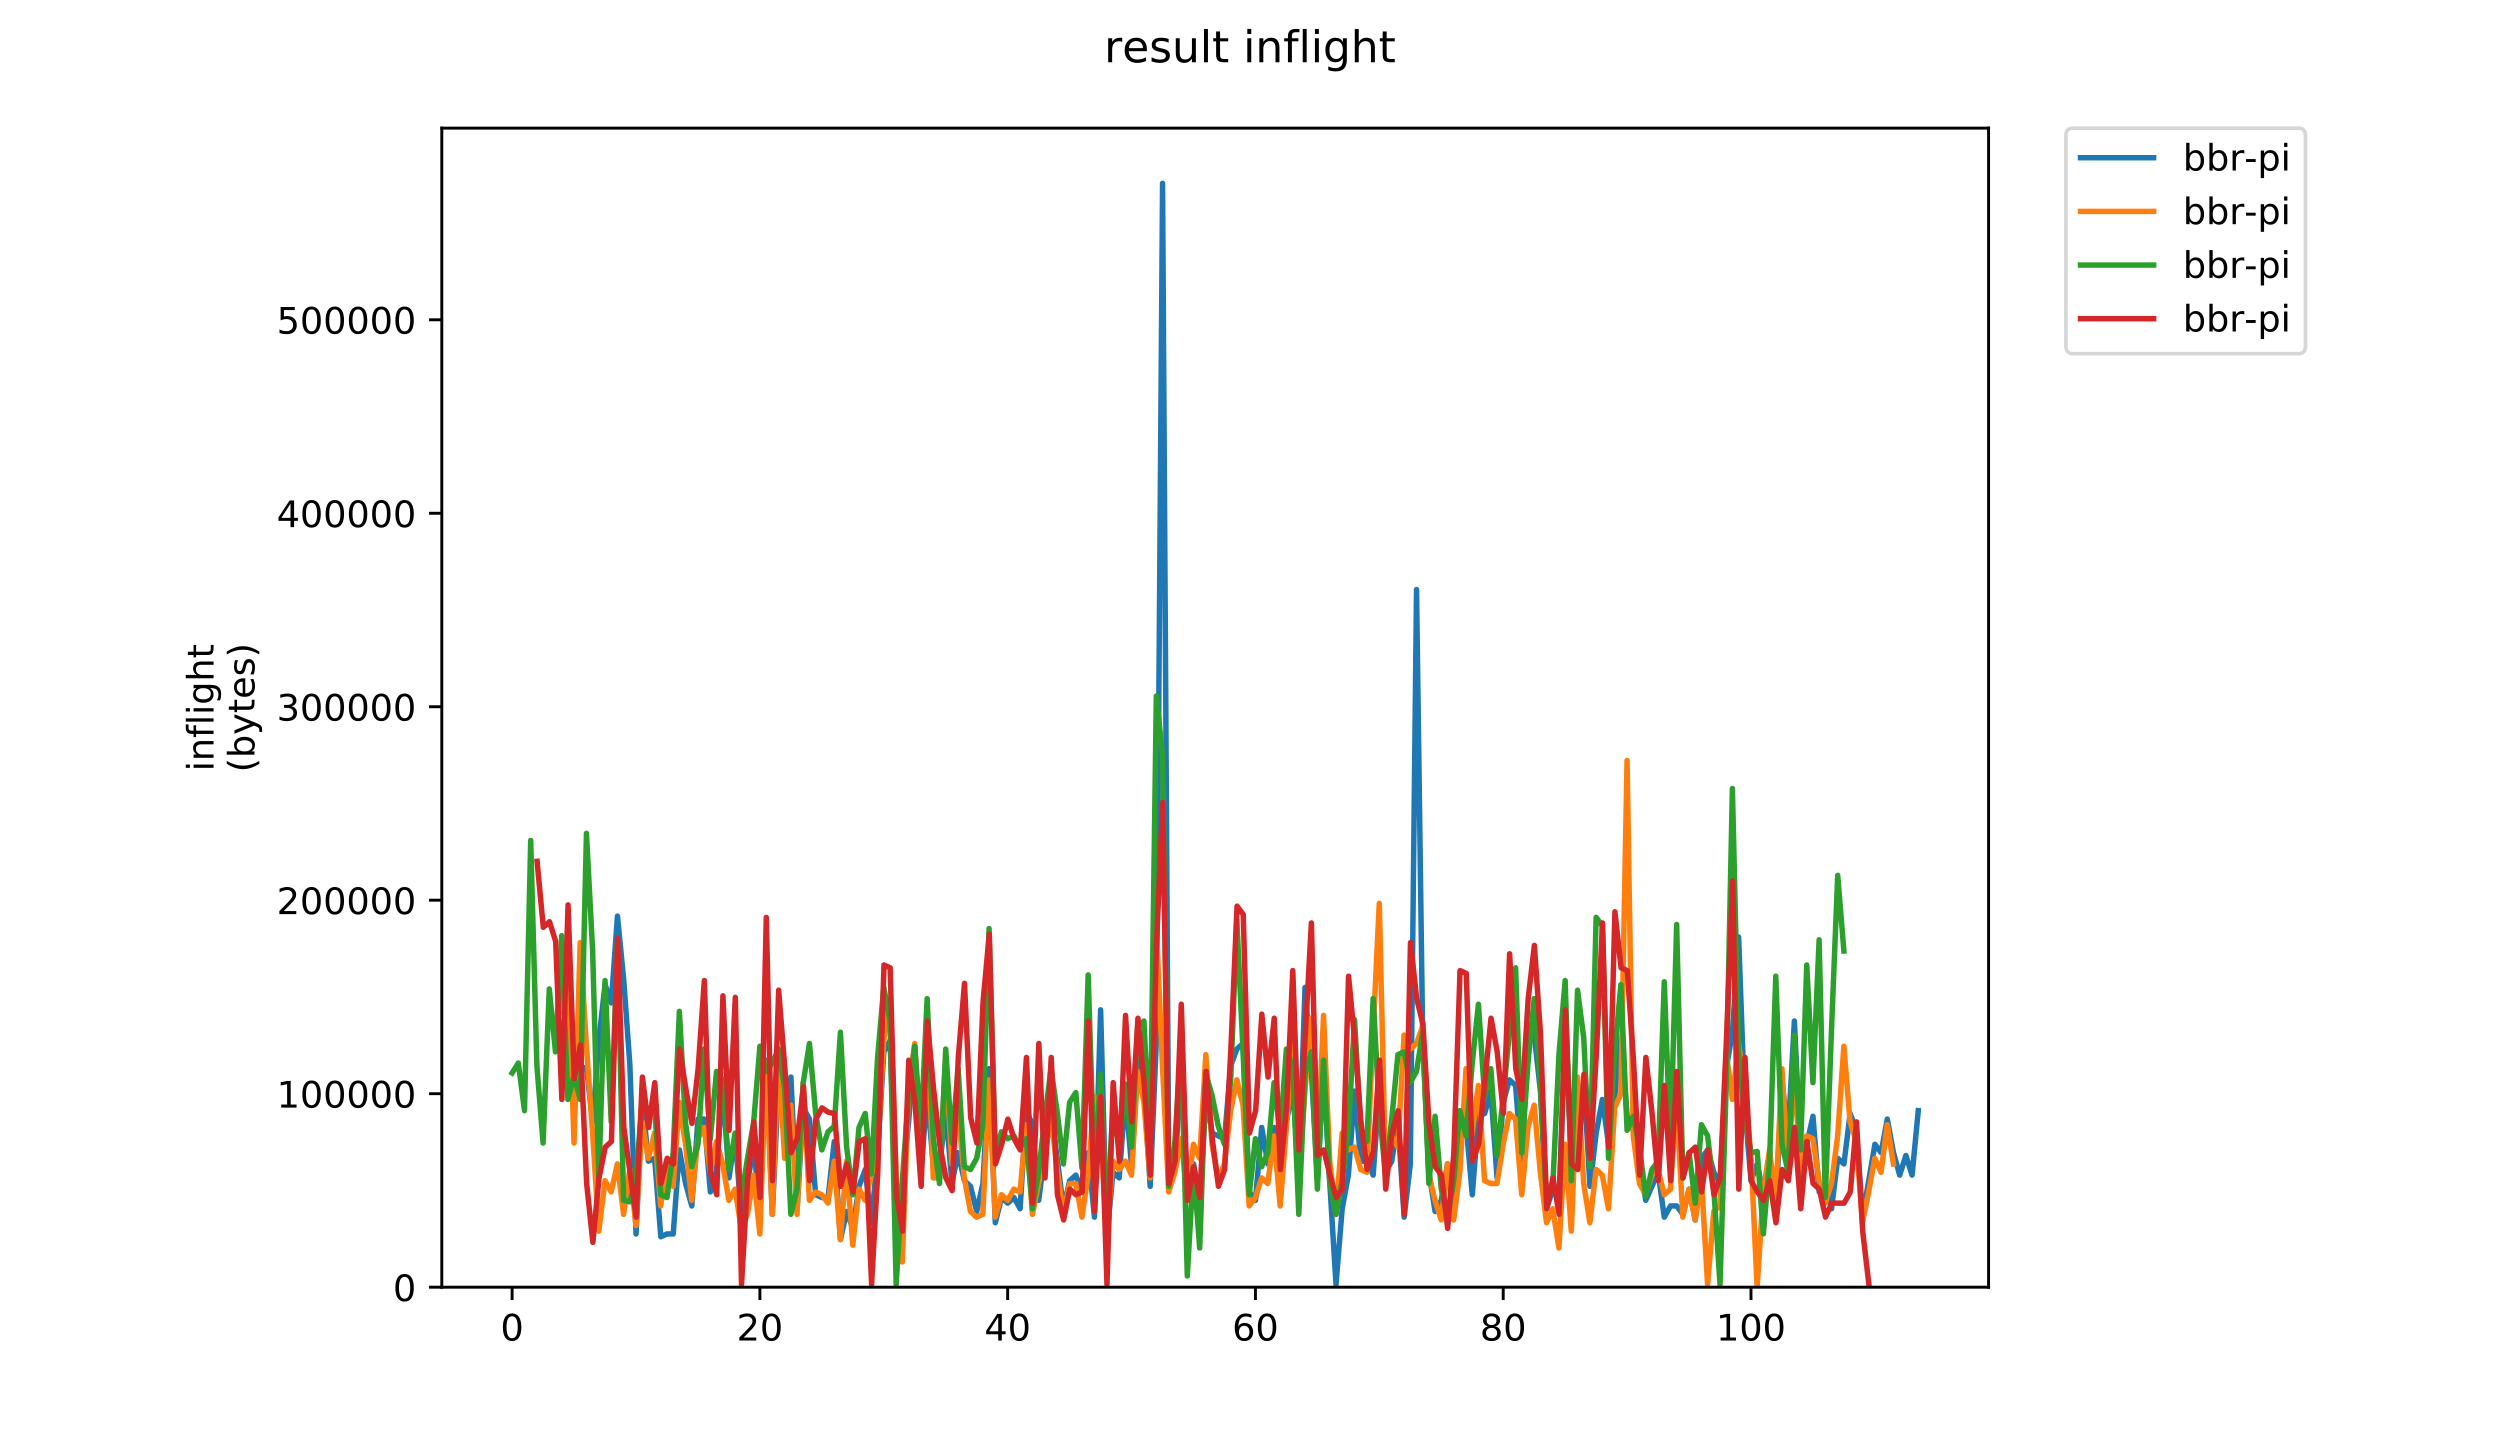 <?xml version="1.0" encoding="utf-8" standalone="no"?>
<!DOCTYPE svg PUBLIC "-//W3C//DTD SVG 1.1//EN"
  "http://www.w3.org/Graphics/SVG/1.1/DTD/svg11.dtd">
<!-- Created with matplotlib (https://matplotlib.org/) -->
<svg height="396pt" version="1.1" viewBox="0 0 684 396" width="684pt" xmlns="http://www.w3.org/2000/svg" xmlns:xlink="http://www.w3.org/1999/xlink">
 <defs>
  <style type="text/css">
*{stroke-linecap:butt;stroke-linejoin:round;}
  </style>
 </defs>
 <g id="figure_1">
  <g id="patch_1">
   <path d="M 0 396 
L 684 396 
L 684 0 
L 0 0 
z
" style="fill:#ffffff;"/>
  </g>
  <g id="axes_1">
   <g id="patch_2">
    <path d="M 120.879 352.174 
L 544.074 352.174 
L 544.074 35.062 
L 120.879 35.062 
z
" style="fill:#ffffff;"/>
   </g>
   <g id="matplotlib.axis_1">
    <g id="xtick_1">
     <g id="line2d_1">
      <defs>
       <path d="M 0 0 
L 0 3.5 
" id="m2ac9dc620b" style="stroke:#000000;stroke-width:0.8;"/>
      </defs>
      <g>
       <use style="stroke:#000000;stroke-width:0.8;" x="140.115" xlink:href="#m2ac9dc620b" y="352.174"/>
      </g>
     </g>
     <g id="text_1">
      <!-- 0 -->
      <defs>
       <path d="M 31.781 66.406 
Q 24.172 66.406 20.328 58.906 
Q 16.5 51.422 16.5 36.375 
Q 16.5 21.391 20.328 13.891 
Q 24.172 6.391 31.781 6.391 
Q 39.453 6.391 43.281 13.891 
Q 47.125 21.391 47.125 36.375 
Q 47.125 51.422 43.281 58.906 
Q 39.453 66.406 31.781 66.406 
z
M 31.781 74.219 
Q 44.047 74.219 50.516 64.516 
Q 56.984 54.828 56.984 36.375 
Q 56.984 17.969 50.516 8.266 
Q 44.047 -1.422 31.781 -1.422 
Q 19.531 -1.422 13.062 8.266 
Q 6.594 17.969 6.594 36.375 
Q 6.594 54.828 13.062 64.516 
Q 19.531 74.219 31.781 74.219 
z
" id="DejaVuSans-48"/>
      </defs>
      <g transform="translate(136.933 366.773)scale(0.1 -0.1)">
       <use xlink:href="#DejaVuSans-48"/>
      </g>
     </g>
    </g>
    <g id="xtick_2">
     <g id="line2d_2">
      <g>
       <use style="stroke:#000000;stroke-width:0.8;" x="207.906" xlink:href="#m2ac9dc620b" y="352.174"/>
      </g>
     </g>
     <g id="text_2">
      <!-- 20 -->
      <defs>
       <path d="M 19.188 8.297 
L 53.609 8.297 
L 53.609 0 
L 7.328 0 
L 7.328 8.297 
Q 12.938 14.109 22.625 23.891 
Q 32.328 33.688 34.812 36.531 
Q 39.547 41.844 41.422 45.531 
Q 43.312 49.219 43.312 52.781 
Q 43.312 58.594 39.234 62.25 
Q 35.156 65.922 28.609 65.922 
Q 23.969 65.922 18.812 64.312 
Q 13.672 62.703 7.812 59.422 
L 7.812 69.391 
Q 13.766 71.781 18.938 73 
Q 24.125 74.219 28.422 74.219 
Q 39.75 74.219 46.484 68.547 
Q 53.219 62.891 53.219 53.422 
Q 53.219 48.922 51.531 44.891 
Q 49.859 40.875 45.406 35.406 
Q 44.188 33.984 37.641 27.219 
Q 31.109 20.453 19.188 8.297 
z
" id="DejaVuSans-50"/>
      </defs>
      <g transform="translate(201.543 366.773)scale(0.1 -0.1)">
       <use xlink:href="#DejaVuSans-50"/>
       <use x="63.623" xlink:href="#DejaVuSans-48"/>
      </g>
     </g>
    </g>
    <g id="xtick_3">
     <g id="line2d_3">
      <g>
       <use style="stroke:#000000;stroke-width:0.8;" x="275.696" xlink:href="#m2ac9dc620b" y="352.174"/>
      </g>
     </g>
     <g id="text_3">
      <!-- 40 -->
      <defs>
       <path d="M 37.797 64.312 
L 12.891 25.391 
L 37.797 25.391 
z
M 35.203 72.906 
L 47.609 72.906 
L 47.609 25.391 
L 58.016 25.391 
L 58.016 17.188 
L 47.609 17.188 
L 47.609 0 
L 37.797 0 
L 37.797 17.188 
L 4.891 17.188 
L 4.891 26.703 
z
" id="DejaVuSans-52"/>
      </defs>
      <g transform="translate(269.334 366.773)scale(0.1 -0.1)">
       <use xlink:href="#DejaVuSans-52"/>
       <use x="63.623" xlink:href="#DejaVuSans-48"/>
      </g>
     </g>
    </g>
    <g id="xtick_4">
     <g id="line2d_4">
      <g>
       <use style="stroke:#000000;stroke-width:0.8;" x="343.487" xlink:href="#m2ac9dc620b" y="352.174"/>
      </g>
     </g>
     <g id="text_4">
      <!-- 60 -->
      <defs>
       <path d="M 33.016 40.375 
Q 26.375 40.375 22.484 35.828 
Q 18.609 31.297 18.609 23.391 
Q 18.609 15.531 22.484 10.953 
Q 26.375 6.391 33.016 6.391 
Q 39.656 6.391 43.531 10.953 
Q 47.406 15.531 47.406 23.391 
Q 47.406 31.297 43.531 35.828 
Q 39.656 40.375 33.016 40.375 
z
M 52.594 71.297 
L 52.594 62.312 
Q 48.875 64.062 45.094 64.984 
Q 41.312 65.922 37.594 65.922 
Q 27.828 65.922 22.672 59.328 
Q 17.531 52.734 16.797 39.406 
Q 19.672 43.656 24.016 45.922 
Q 28.375 48.188 33.594 48.188 
Q 44.578 48.188 50.953 41.516 
Q 57.328 34.859 57.328 23.391 
Q 57.328 12.156 50.688 5.359 
Q 44.047 -1.422 33.016 -1.422 
Q 20.359 -1.422 13.672 8.266 
Q 6.984 17.969 6.984 36.375 
Q 6.984 53.656 15.188 63.938 
Q 23.391 74.219 37.203 74.219 
Q 40.922 74.219 44.703 73.484 
Q 48.484 72.75 52.594 71.297 
z
" id="DejaVuSans-54"/>
      </defs>
      <g transform="translate(337.125 366.773)scale(0.1 -0.1)">
       <use xlink:href="#DejaVuSans-54"/>
       <use x="63.623" xlink:href="#DejaVuSans-48"/>
      </g>
     </g>
    </g>
    <g id="xtick_5">
     <g id="line2d_5">
      <g>
       <use style="stroke:#000000;stroke-width:0.8;" x="411.278" xlink:href="#m2ac9dc620b" y="352.174"/>
      </g>
     </g>
     <g id="text_5">
      <!-- 80 -->
      <defs>
       <path d="M 31.781 34.625 
Q 24.75 34.625 20.719 30.859 
Q 16.703 27.094 16.703 20.516 
Q 16.703 13.922 20.719 10.156 
Q 24.75 6.391 31.781 6.391 
Q 38.812 6.391 42.859 10.172 
Q 46.922 13.969 46.922 20.516 
Q 46.922 27.094 42.891 30.859 
Q 38.875 34.625 31.781 34.625 
z
M 21.922 38.812 
Q 15.578 40.375 12.031 44.719 
Q 8.5 49.078 8.5 55.328 
Q 8.5 64.062 14.719 69.141 
Q 20.953 74.219 31.781 74.219 
Q 42.672 74.219 48.875 69.141 
Q 55.078 64.062 55.078 55.328 
Q 55.078 49.078 51.531 44.719 
Q 48 40.375 41.703 38.812 
Q 48.828 37.156 52.797 32.312 
Q 56.781 27.484 56.781 20.516 
Q 56.781 9.906 50.312 4.234 
Q 43.844 -1.422 31.781 -1.422 
Q 19.734 -1.422 13.25 4.234 
Q 6.781 9.906 6.781 20.516 
Q 6.781 27.484 10.781 32.312 
Q 14.797 37.156 21.922 38.812 
z
M 18.312 54.391 
Q 18.312 48.734 21.844 45.562 
Q 25.391 42.391 31.781 42.391 
Q 38.141 42.391 41.719 45.562 
Q 45.312 48.734 45.312 54.391 
Q 45.312 60.062 41.719 63.234 
Q 38.141 66.406 31.781 66.406 
Q 25.391 66.406 21.844 63.234 
Q 18.312 60.062 18.312 54.391 
z
" id="DejaVuSans-56"/>
      </defs>
      <g transform="translate(404.915 366.773)scale(0.1 -0.1)">
       <use xlink:href="#DejaVuSans-56"/>
       <use x="63.623" xlink:href="#DejaVuSans-48"/>
      </g>
     </g>
    </g>
    <g id="xtick_6">
     <g id="line2d_6">
      <g>
       <use style="stroke:#000000;stroke-width:0.8;" x="479.069" xlink:href="#m2ac9dc620b" y="352.174"/>
      </g>
     </g>
     <g id="text_6">
      <!-- 100 -->
      <defs>
       <path d="M 12.406 8.297 
L 28.516 8.297 
L 28.516 63.922 
L 10.984 60.406 
L 10.984 69.391 
L 28.422 72.906 
L 38.281 72.906 
L 38.281 8.297 
L 54.391 8.297 
L 54.391 0 
L 12.406 0 
z
" id="DejaVuSans-49"/>
      </defs>
      <g transform="translate(469.525 366.773)scale(0.1 -0.1)">
       <use xlink:href="#DejaVuSans-49"/>
       <use x="63.623" xlink:href="#DejaVuSans-48"/>
       <use x="127.246" xlink:href="#DejaVuSans-48"/>
      </g>
     </g>
    </g>
   </g>
   <g id="matplotlib.axis_2">
    <g id="ytick_1">
     <g id="line2d_7">
      <defs>
       <path d="M 0 0 
L -3.5 0 
" id="mb24266d873" style="stroke:#000000;stroke-width:0.8;"/>
      </defs>
      <g>
       <use style="stroke:#000000;stroke-width:0.8;" x="120.879" xlink:href="#mb24266d873" y="352.174"/>
      </g>
     </g>
     <g id="text_7">
      <!-- 0 -->
      <g transform="translate(107.516 355.973)scale(0.1 -0.1)">
       <use xlink:href="#DejaVuSans-48"/>
      </g>
     </g>
    </g>
    <g id="ytick_2">
     <g id="line2d_8">
      <g>
       <use style="stroke:#000000;stroke-width:0.8;" x="120.879" xlink:href="#mb24266d873" y="299.237"/>
      </g>
     </g>
     <g id="text_8">
      <!-- 100000 -->
      <g transform="translate(75.704 303.037)scale(0.1 -0.1)">
       <use xlink:href="#DejaVuSans-49"/>
       <use x="63.623" xlink:href="#DejaVuSans-48"/>
       <use x="127.246" xlink:href="#DejaVuSans-48"/>
       <use x="190.869" xlink:href="#DejaVuSans-48"/>
       <use x="254.492" xlink:href="#DejaVuSans-48"/>
       <use x="318.115" xlink:href="#DejaVuSans-48"/>
      </g>
     </g>
    </g>
    <g id="ytick_3">
     <g id="line2d_9">
      <g>
       <use style="stroke:#000000;stroke-width:0.8;" x="120.879" xlink:href="#mb24266d873" y="246.3"/>
      </g>
     </g>
     <g id="text_9">
      <!-- 200000 -->
      <g transform="translate(75.704 250.1)scale(0.1 -0.1)">
       <use xlink:href="#DejaVuSans-50"/>
       <use x="63.623" xlink:href="#DejaVuSans-48"/>
       <use x="127.246" xlink:href="#DejaVuSans-48"/>
       <use x="190.869" xlink:href="#DejaVuSans-48"/>
       <use x="254.492" xlink:href="#DejaVuSans-48"/>
       <use x="318.115" xlink:href="#DejaVuSans-48"/>
      </g>
     </g>
    </g>
    <g id="ytick_4">
     <g id="line2d_10">
      <g>
       <use style="stroke:#000000;stroke-width:0.8;" x="120.879" xlink:href="#mb24266d873" y="193.364"/>
      </g>
     </g>
     <g id="text_10">
      <!-- 300000 -->
      <defs>
       <path d="M 40.578 39.312 
Q 47.656 37.797 51.625 33 
Q 55.609 28.219 55.609 21.188 
Q 55.609 10.406 48.188 4.484 
Q 40.766 -1.422 27.094 -1.422 
Q 22.516 -1.422 17.656 -0.516 
Q 12.797 0.391 7.625 2.203 
L 7.625 11.719 
Q 11.719 9.328 16.594 8.109 
Q 21.484 6.891 26.812 6.891 
Q 36.078 6.891 40.938 10.547 
Q 45.797 14.203 45.797 21.188 
Q 45.797 27.641 41.281 31.266 
Q 36.766 34.906 28.719 34.906 
L 20.219 34.906 
L 20.219 43.016 
L 29.109 43.016 
Q 36.375 43.016 40.234 45.922 
Q 44.094 48.828 44.094 54.297 
Q 44.094 59.906 40.109 62.906 
Q 36.141 65.922 28.719 65.922 
Q 24.656 65.922 20.016 65.031 
Q 15.375 64.156 9.812 62.312 
L 9.812 71.094 
Q 15.438 72.656 20.344 73.438 
Q 25.25 74.219 29.594 74.219 
Q 40.828 74.219 47.359 69.109 
Q 53.906 64.016 53.906 55.328 
Q 53.906 49.266 50.438 45.094 
Q 46.969 40.922 40.578 39.312 
z
" id="DejaVuSans-51"/>
      </defs>
      <g transform="translate(75.704 197.163)scale(0.1 -0.1)">
       <use xlink:href="#DejaVuSans-51"/>
       <use x="63.623" xlink:href="#DejaVuSans-48"/>
       <use x="127.246" xlink:href="#DejaVuSans-48"/>
       <use x="190.869" xlink:href="#DejaVuSans-48"/>
       <use x="254.492" xlink:href="#DejaVuSans-48"/>
       <use x="318.115" xlink:href="#DejaVuSans-48"/>
      </g>
     </g>
    </g>
    <g id="ytick_5">
     <g id="line2d_11">
      <g>
       <use style="stroke:#000000;stroke-width:0.8;" x="120.879" xlink:href="#mb24266d873" y="140.427"/>
      </g>
     </g>
     <g id="text_11">
      <!-- 400000 -->
      <g transform="translate(75.704 144.226)scale(0.1 -0.1)">
       <use xlink:href="#DejaVuSans-52"/>
       <use x="63.623" xlink:href="#DejaVuSans-48"/>
       <use x="127.246" xlink:href="#DejaVuSans-48"/>
       <use x="190.869" xlink:href="#DejaVuSans-48"/>
       <use x="254.492" xlink:href="#DejaVuSans-48"/>
       <use x="318.115" xlink:href="#DejaVuSans-48"/>
      </g>
     </g>
    </g>
    <g id="ytick_6">
     <g id="line2d_12">
      <g>
       <use style="stroke:#000000;stroke-width:0.8;" x="120.879" xlink:href="#mb24266d873" y="87.49"/>
      </g>
     </g>
     <g id="text_12">
      <!-- 500000 -->
      <defs>
       <path d="M 10.797 72.906 
L 49.516 72.906 
L 49.516 64.594 
L 19.828 64.594 
L 19.828 46.734 
Q 21.969 47.469 24.109 47.828 
Q 26.266 48.188 28.422 48.188 
Q 40.625 48.188 47.75 41.5 
Q 54.891 34.812 54.891 23.391 
Q 54.891 11.625 47.562 5.094 
Q 40.234 -1.422 26.906 -1.422 
Q 22.312 -1.422 17.547 -0.641 
Q 12.797 0.141 7.719 1.703 
L 7.719 11.625 
Q 12.109 9.234 16.797 8.062 
Q 21.484 6.891 26.703 6.891 
Q 35.156 6.891 40.078 11.328 
Q 45.016 15.766 45.016 23.391 
Q 45.016 31 40.078 35.438 
Q 35.156 39.891 26.703 39.891 
Q 22.75 39.891 18.812 39.016 
Q 14.891 38.141 10.797 36.281 
z
" id="DejaVuSans-53"/>
      </defs>
      <g transform="translate(75.704 91.289)scale(0.1 -0.1)">
       <use xlink:href="#DejaVuSans-53"/>
       <use x="63.623" xlink:href="#DejaVuSans-48"/>
       <use x="127.246" xlink:href="#DejaVuSans-48"/>
       <use x="190.869" xlink:href="#DejaVuSans-48"/>
       <use x="254.492" xlink:href="#DejaVuSans-48"/>
       <use x="318.115" xlink:href="#DejaVuSans-48"/>
      </g>
     </g>
    </g>
    <g id="text_13">
     <!-- inflight -->
     <defs>
      <path d="M 9.422 54.688 
L 18.406 54.688 
L 18.406 0 
L 9.422 0 
z
M 9.422 75.984 
L 18.406 75.984 
L 18.406 64.594 
L 9.422 64.594 
z
" id="DejaVuSans-105"/>
      <path d="M 54.891 33.016 
L 54.891 0 
L 45.906 0 
L 45.906 32.719 
Q 45.906 40.484 42.875 44.328 
Q 39.844 48.188 33.797 48.188 
Q 26.516 48.188 22.312 43.547 
Q 18.109 38.922 18.109 30.906 
L 18.109 0 
L 9.078 0 
L 9.078 54.688 
L 18.109 54.688 
L 18.109 46.188 
Q 21.344 51.125 25.703 53.562 
Q 30.078 56 35.797 56 
Q 45.219 56 50.047 50.172 
Q 54.891 44.344 54.891 33.016 
z
" id="DejaVuSans-110"/>
      <path d="M 37.109 75.984 
L 37.109 68.5 
L 28.516 68.5 
Q 23.688 68.5 21.797 66.547 
Q 19.922 64.594 19.922 59.516 
L 19.922 54.688 
L 34.719 54.688 
L 34.719 47.703 
L 19.922 47.703 
L 19.922 0 
L 10.891 0 
L 10.891 47.703 
L 2.297 47.703 
L 2.297 54.688 
L 10.891 54.688 
L 10.891 58.5 
Q 10.891 67.625 15.141 71.797 
Q 19.391 75.984 28.609 75.984 
z
" id="DejaVuSans-102"/>
      <path d="M 9.422 75.984 
L 18.406 75.984 
L 18.406 0 
L 9.422 0 
z
" id="DejaVuSans-108"/>
      <path d="M 45.406 27.984 
Q 45.406 37.75 41.375 43.109 
Q 37.359 48.484 30.078 48.484 
Q 22.859 48.484 18.828 43.109 
Q 14.797 37.75 14.797 27.984 
Q 14.797 18.266 18.828 12.891 
Q 22.859 7.516 30.078 7.516 
Q 37.359 7.516 41.375 12.891 
Q 45.406 18.266 45.406 27.984 
z
M 54.391 6.781 
Q 54.391 -7.172 48.188 -13.984 
Q 42 -20.797 29.203 -20.797 
Q 24.469 -20.797 20.266 -20.094 
Q 16.062 -19.391 12.109 -17.922 
L 12.109 -9.188 
Q 16.062 -11.328 19.922 -12.344 
Q 23.781 -13.375 27.781 -13.375 
Q 36.625 -13.375 41.016 -8.766 
Q 45.406 -4.156 45.406 5.172 
L 45.406 9.625 
Q 42.625 4.781 38.281 2.391 
Q 33.938 0 27.875 0 
Q 17.828 0 11.672 7.656 
Q 5.516 15.328 5.516 27.984 
Q 5.516 40.672 11.672 48.328 
Q 17.828 56 27.875 56 
Q 33.938 56 38.281 53.609 
Q 42.625 51.219 45.406 46.391 
L 45.406 54.688 
L 54.391 54.688 
z
" id="DejaVuSans-103"/>
      <path d="M 54.891 33.016 
L 54.891 0 
L 45.906 0 
L 45.906 32.719 
Q 45.906 40.484 42.875 44.328 
Q 39.844 48.188 33.797 48.188 
Q 26.516 48.188 22.312 43.547 
Q 18.109 38.922 18.109 30.906 
L 18.109 0 
L 9.078 0 
L 9.078 75.984 
L 18.109 75.984 
L 18.109 46.188 
Q 21.344 51.125 25.703 53.562 
Q 30.078 56 35.797 56 
Q 45.219 56 50.047 50.172 
Q 54.891 44.344 54.891 33.016 
z
" id="DejaVuSans-104"/>
      <path d="M 18.312 70.219 
L 18.312 54.688 
L 36.812 54.688 
L 36.812 47.703 
L 18.312 47.703 
L 18.312 18.016 
Q 18.312 11.328 20.141 9.422 
Q 21.969 7.516 27.594 7.516 
L 36.812 7.516 
L 36.812 0 
L 27.594 0 
Q 17.188 0 13.234 3.875 
Q 9.281 7.766 9.281 18.016 
L 9.281 47.703 
L 2.688 47.703 
L 2.688 54.688 
L 9.281 54.688 
L 9.281 70.219 
z
" id="DejaVuSans-116"/>
     </defs>
     <g transform="translate(58.426 211.018)rotate(-90)scale(0.1 -0.1)">
      <use xlink:href="#DejaVuSans-105"/>
      <use x="27.783" xlink:href="#DejaVuSans-110"/>
      <use x="91.162" xlink:href="#DejaVuSans-102"/>
      <use x="126.367" xlink:href="#DejaVuSans-108"/>
      <use x="154.15" xlink:href="#DejaVuSans-105"/>
      <use x="181.934" xlink:href="#DejaVuSans-103"/>
      <use x="245.41" xlink:href="#DejaVuSans-104"/>
      <use x="308.789" xlink:href="#DejaVuSans-116"/>
     </g>
     <!-- (bytes) -->
     <defs>
      <path d="M 31 75.875 
Q 24.469 64.656 21.281 53.656 
Q 18.109 42.672 18.109 31.391 
Q 18.109 20.125 21.312 9.062 
Q 24.516 -2 31 -13.188 
L 23.188 -13.188 
Q 15.875 -1.703 12.234 9.375 
Q 8.594 20.453 8.594 31.391 
Q 8.594 42.281 12.203 53.312 
Q 15.828 64.359 23.188 75.875 
z
" id="DejaVuSans-40"/>
      <path d="M 48.688 27.297 
Q 48.688 37.203 44.609 42.844 
Q 40.531 48.484 33.406 48.484 
Q 26.266 48.484 22.188 42.844 
Q 18.109 37.203 18.109 27.297 
Q 18.109 17.391 22.188 11.75 
Q 26.266 6.109 33.406 6.109 
Q 40.531 6.109 44.609 11.75 
Q 48.688 17.391 48.688 27.297 
z
M 18.109 46.391 
Q 20.953 51.266 25.266 53.625 
Q 29.594 56 35.594 56 
Q 45.562 56 51.781 48.094 
Q 58.016 40.188 58.016 27.297 
Q 58.016 14.406 51.781 6.484 
Q 45.562 -1.422 35.594 -1.422 
Q 29.594 -1.422 25.266 0.953 
Q 20.953 3.328 18.109 8.203 
L 18.109 0 
L 9.078 0 
L 9.078 75.984 
L 18.109 75.984 
z
" id="DejaVuSans-98"/>
      <path d="M 32.172 -5.078 
Q 28.375 -14.844 24.75 -17.812 
Q 21.141 -20.797 15.094 -20.797 
L 7.906 -20.797 
L 7.906 -13.281 
L 13.188 -13.281 
Q 16.891 -13.281 18.938 -11.516 
Q 21 -9.766 23.484 -3.219 
L 25.094 0.875 
L 2.984 54.688 
L 12.5 54.688 
L 29.594 11.922 
L 46.688 54.688 
L 56.203 54.688 
z
" id="DejaVuSans-121"/>
      <path d="M 56.203 29.594 
L 56.203 25.203 
L 14.891 25.203 
Q 15.484 15.922 20.484 11.062 
Q 25.484 6.203 34.422 6.203 
Q 39.594 6.203 44.453 7.469 
Q 49.312 8.734 54.109 11.281 
L 54.109 2.781 
Q 49.266 0.734 44.188 -0.344 
Q 39.109 -1.422 33.891 -1.422 
Q 20.797 -1.422 13.156 6.188 
Q 5.516 13.812 5.516 26.812 
Q 5.516 40.234 12.766 48.109 
Q 20.016 56 32.328 56 
Q 43.359 56 49.781 48.891 
Q 56.203 41.797 56.203 29.594 
z
M 47.219 32.234 
Q 47.125 39.594 43.094 43.984 
Q 39.062 48.391 32.422 48.391 
Q 24.906 48.391 20.391 44.141 
Q 15.875 39.891 15.188 32.172 
z
" id="DejaVuSans-101"/>
      <path d="M 44.281 53.078 
L 44.281 44.578 
Q 40.484 46.531 36.375 47.5 
Q 32.281 48.484 27.875 48.484 
Q 21.188 48.484 17.844 46.438 
Q 14.5 44.391 14.5 40.281 
Q 14.5 37.156 16.891 35.375 
Q 19.281 33.594 26.516 31.984 
L 29.594 31.297 
Q 39.156 29.25 43.188 25.516 
Q 47.219 21.781 47.219 15.094 
Q 47.219 7.469 41.188 3.016 
Q 35.156 -1.422 24.609 -1.422 
Q 20.219 -1.422 15.453 -0.562 
Q 10.688 0.297 5.422 2 
L 5.422 11.281 
Q 10.406 8.688 15.234 7.391 
Q 20.062 6.109 24.812 6.109 
Q 31.156 6.109 34.562 8.281 
Q 37.984 10.453 37.984 14.406 
Q 37.984 18.062 35.516 20.016 
Q 33.062 21.969 24.703 23.781 
L 21.578 24.516 
Q 13.234 26.266 9.516 29.906 
Q 5.812 33.547 5.812 39.891 
Q 5.812 47.609 11.281 51.797 
Q 16.75 56 26.812 56 
Q 31.781 56 36.172 55.266 
Q 40.578 54.547 44.281 53.078 
z
" id="DejaVuSans-115"/>
      <path d="M 8.016 75.875 
L 15.828 75.875 
Q 23.141 64.359 26.781 53.312 
Q 30.422 42.281 30.422 31.391 
Q 30.422 20.453 26.781 9.375 
Q 23.141 -1.703 15.828 -13.188 
L 8.016 -13.188 
Q 14.5 -2 17.703 9.062 
Q 20.906 20.125 20.906 31.391 
Q 20.906 42.672 17.703 53.656 
Q 14.5 64.656 8.016 75.875 
z
" id="DejaVuSans-41"/>
     </defs>
     <g transform="translate(69.624 211.295)rotate(-90)scale(0.1 -0.1)">
      <use xlink:href="#DejaVuSans-40"/>
      <use x="39.014" xlink:href="#DejaVuSans-98"/>
      <use x="102.49" xlink:href="#DejaVuSans-121"/>
      <use x="161.67" xlink:href="#DejaVuSans-116"/>
      <use x="200.879" xlink:href="#DejaVuSans-101"/>
      <use x="262.402" xlink:href="#DejaVuSans-115"/>
      <use x="314.502" xlink:href="#DejaVuSans-41"/>
     </g>
    </g>
   </g>
   <g id="line2d_13">
    <path clip-path="url(#p2dcdeff3e8)" d="M 160.462 292.038 
L 162.157 306.949 
L 163.852 284.373 
L 165.546 269.389 
L 167.241 274.408 
L 168.936 250.646 
L 170.631 267.856 
L 172.326 291.271 
L 174.02 337.61 
L 175.715 300.817 
L 177.41 317.681 
L 179.105 316.914 
L 180.799 338.377 
L 182.494 337.61 
L 184.189 337.61 
L 185.884 314.614 
L 187.578 323.813 
L 189.273 329.945 
L 190.968 306.183 
L 192.663 306.183 
L 194.358 326.112 
L 196.052 319.98 
L 197.747 296.984 
L 199.442 322.28 
L 201.137 310.782 
L 202.831 333.011 
L 204.526 323.813 
L 206.221 313.081 
L 207.916 332.244 
L 209.61 290.086 
L 211.305 332.244 
L 213 296.218 
L 214.695 306.183 
L 216.39 294.685 
L 218.084 330.711 
L 219.779 303.117 
L 221.474 306.183 
L 223.169 326.879 
L 224.863 327.645 
L 226.558 327.645 
L 228.253 312.315 
L 229.948 339.143 
L 231.643 331.478 
L 233.337 336.077 
L 235.032 324.579 
L 236.727 319.98 
L 238.422 334.544 
L 240.116 315.381 
L 241.811 287.786 
L 243.506 284.72 
L 245.201 328.412 
L 246.895 323.813 
L 248.59 306.949 
L 250.285 286.253 
L 251.98 320.747 
L 253.675 299.284 
L 255.369 319.214 
L 257.064 319.214 
L 258.759 303.883 
L 260.454 323.813 
L 262.148 315.381 
L 263.843 323.046 
L 265.538 324.579 
L 267.233 331.478 
L 268.927 323.813 
L 270.622 292.385 
L 272.317 334.544 
L 274.012 327.645 
L 275.707 329.178 
L 277.401 327.645 
L 279.096 330.711 
L 280.791 303.883 
L 282.486 307.716 
L 284.18 328.412 
L 285.875 315.381 
L 287.57 305.416 
L 289.265 316.914 
L 290.959 330.711 
L 292.654 323.046 
L 294.349 321.513 
L 296.044 326.112 
L 297.739 315.381 
L 299.433 333.011 
L 301.128 276.288 
L 302.823 338.377 
L 304.518 320.747 
L 306.212 322.28 
L 307.907 299.284 
L 309.602 319.214 
L 311.297 290.086 
L 312.991 296.984 
L 314.686 324.579 
L 316.381 284.72 
L 318.076 50.163 
L 319.771 323.813 
L 321.465 319.214 
L 323.16 293.152 
L 324.855 325.346 
L 326.55 318.447 
L 328.244 329.178 
L 329.939 300.05 
L 331.634 310.015 
L 335.023 311.548 
L 336.718 291.619 
L 338.413 287.019 
L 340.108 285.486 
L 341.803 326.112 
L 343.497 328.412 
L 345.192 308.482 
L 346.887 318.447 
L 348.582 308.482 
L 350.276 320.747 
L 351.971 306.949 
L 353.666 297.751 
L 355.361 319.98 
L 357.056 270.156 
L 358.75 292.385 
L 360.445 322.28 
L 362.14 292.385 
L 363.835 323.813 
L 365.529 351.408 
L 367.224 330.711 
L 368.919 321.513 
L 370.614 298.517 
L 372.308 317.681 
L 374.003 317.681 
L 375.698 321.513 
L 377.393 297.751 
L 379.088 320.747 
L 380.782 317.681 
L 382.477 306.949 
L 384.172 333.011 
L 385.867 318.447 
L 387.561 161.309 
L 389.256 284.72 
L 390.951 320.747 
L 392.646 331.478 
L 394.34 328.412 
L 396.035 318.447 
L 397.73 333.011 
L 399.425 312.315 
L 401.12 307.716 
L 402.814 326.879 
L 404.509 305.416 
L 406.204 304.65 
L 407.899 298.517 
L 409.593 322.28 
L 411.288 301.583 
L 412.983 295.451 
L 414.678 296.984 
L 416.372 319.214 
L 418.067 280.887 
L 419.762 283.187 
L 421.457 298.517 
L 423.152 330.711 
L 424.846 325.346 
L 426.541 328.412 
L 428.236 281.654 
L 429.931 316.147 
L 431.625 316.914 
L 433.32 295.451 
L 435.015 324.579 
L 436.71 310.015 
L 438.404 300.817 
L 440.099 313.081 
L 441.794 300.05 
L 443.489 283.953 
L 445.184 305.416 
L 446.878 309.249 
L 448.573 317.681 
L 450.268 328.412 
L 453.657 320.747 
L 455.352 333.011 
L 457.047 329.945 
L 458.742 329.945 
L 460.436 332.244 
L 462.131 325.346 
L 463.826 333.778 
L 465.521 316.914 
L 467.216 314.614 
L 468.91 320.747 
L 470.605 323.813 
L 472.3 292.385 
L 473.995 282.42 
L 475.689 256.358 
L 477.384 303.117 
L 479.079 323.046 
L 480.774 318.447 
L 482.469 326.879 
L 484.163 316.914 
L 485.858 330.711 
L 487.553 296.218 
L 489.248 310.015 
L 490.942 279.354 
L 492.637 315.381 
L 494.332 313.081 
L 496.027 305.416 
L 497.721 326.112 
L 499.416 323.813 
L 501.111 330.711 
L 502.806 316.914 
L 504.501 318.447 
L 506.195 304.65 
L 507.89 309.249 
L 509.585 333.011 
L 512.974 313.081 
L 514.669 315.381 
L 516.364 306.183 
L 518.059 315.381 
L 519.753 321.513 
L 521.448 316.147 
L 523.143 321.513 
L 524.838 303.883 
L 524.838 303.883 
" style="fill:none;stroke:#1f77b4;stroke-linecap:square;stroke-width:1.5;"/>
   </g>
   <g id="line2d_14">
    <path clip-path="url(#p2dcdeff3e8)" d="M 153.663 277.055 
L 155.358 261.377 
L 157.052 312.734 
L 158.747 257.892 
L 160.442 286.253 
L 162.137 310.015 
L 163.831 336.844 
L 165.526 323.046 
L 167.221 326.112 
L 168.916 318.447 
L 170.61 332.244 
L 172.305 319.98 
L 174 335.311 
L 175.695 306.949 
L 177.39 316.914 
L 179.084 310.015 
L 180.779 329.945 
L 182.474 317.681 
L 184.169 324.579 
L 185.863 301.583 
L 187.558 313.081 
L 189.253 328.412 
L 190.948 311.548 
L 192.642 308.482 
L 194.337 320.747 
L 196.032 312.315 
L 197.727 318.447 
L 199.422 328.412 
L 201.116 325.346 
L 202.811 336.077 
L 204.506 332.244 
L 206.201 321.513 
L 207.895 337.61 
L 209.59 290.852 
L 211.285 332.244 
L 212.98 288.553 
L 214.674 316.914 
L 216.369 302.35 
L 218.064 332.244 
L 219.759 296.218 
L 221.454 328.412 
L 223.148 326.112 
L 224.843 326.879 
L 226.538 329.178 
L 228.233 317.681 
L 229.927 339.143 
L 231.622 317.681 
L 233.317 340.676 
L 235.012 325.346 
L 236.706 328.412 
L 238.401 321.513 
L 240.096 316.147 
L 241.791 284.72 
L 243.486 273.222 
L 245.18 321.513 
L 246.875 345.275 
L 248.57 298.517 
L 250.265 285.486 
L 251.959 316.914 
L 253.654 279.354 
L 255.349 322.28 
L 257.044 322.28 
L 258.738 289.319 
L 260.433 318.447 
L 262.128 303.117 
L 263.823 322.28 
L 265.518 331.478 
L 267.212 333.011 
L 268.907 332.244 
L 270.602 295.451 
L 272.297 333.011 
L 273.991 326.879 
L 275.686 328.412 
L 277.381 325.346 
L 279.076 326.112 
L 280.771 307.716 
L 282.465 332.244 
L 284.16 323.813 
L 285.855 316.147 
L 287.55 305.416 
L 289.244 319.98 
L 290.939 332.244 
L 292.634 323.813 
L 294.329 323.813 
L 296.023 333.011 
L 297.718 321.513 
L 299.413 300.05 
L 301.108 308.482 
L 302.803 337.61 
L 304.497 317.681 
L 306.192 319.98 
L 307.887 317.681 
L 309.582 321.513 
L 311.276 293.152 
L 312.971 301.583 
L 314.666 322.28 
L 316.361 253.292 
L 318.055 291.619 
L 319.75 326.112 
L 321.445 320.747 
L 323.14 311.548 
L 324.835 326.879 
L 326.529 313.081 
L 328.224 316.914 
L 329.919 288.553 
L 331.614 313.081 
L 333.308 323.046 
L 335.003 318.447 
L 336.698 303.883 
L 338.393 295.451 
L 340.087 302.35 
L 341.782 329.945 
L 343.477 327.645 
L 345.172 322.28 
L 346.867 323.813 
L 348.561 310.782 
L 350.256 329.945 
L 351.951 308.482 
L 353.646 285.486 
L 355.34 321.513 
L 357.035 298.517 
L 358.73 278.588 
L 360.425 316.914 
L 362.119 277.821 
L 363.814 317.681 
L 365.509 332.244 
L 367.204 310.015 
L 368.899 314.614 
L 370.593 313.848 
L 372.288 319.98 
L 373.983 320.747 
L 375.678 282.42 
L 377.372 247.16 
L 379.067 319.214 
L 380.762 310.782 
L 382.457 313.848 
L 384.151 283.187 
L 385.846 287.019 
L 387.541 285.486 
L 389.236 280.887 
L 390.931 321.513 
L 392.625 328.412 
L 394.32 333.778 
L 396.015 318.447 
L 397.71 333.778 
L 399.404 320.747 
L 401.099 292.385 
L 402.794 310.015 
L 404.489 296.984 
L 406.184 323.046 
L 407.878 323.813 
L 409.573 323.813 
L 411.268 313.081 
L 412.963 304.65 
L 414.657 306.183 
L 416.352 326.879 
L 418.047 308.482 
L 419.742 302.35 
L 421.436 320.747 
L 423.131 334.544 
L 424.826 330.711 
L 426.521 341.443 
L 428.216 313.081 
L 429.91 336.844 
L 431.605 294.685 
L 433.3 323.813 
L 434.995 334.544 
L 436.689 319.98 
L 438.384 321.513 
L 440.079 330.711 
L 441.774 303.117 
L 443.468 299.284 
L 445.163 208.067 
L 446.858 310.782 
L 448.553 323.813 
L 450.248 326.879 
L 451.942 321.513 
L 453.637 319.98 
L 455.332 326.879 
L 457.027 325.346 
L 458.721 301.583 
L 460.416 333.011 
L 462.111 325.346 
L 463.806 333.778 
L 465.5 322.28 
L 467.195 351.408 
L 468.89 331.478 
L 470.585 329.945 
L 472.28 287.786 
L 473.974 300.817 
L 475.669 285.486 
L 477.364 296.984 
L 479.059 316.147 
L 480.753 352.174 
L 482.448 326.112 
L 484.143 314.614 
L 485.838 328.412 
L 487.532 292.385 
L 489.227 319.214 
L 490.922 293.152 
L 492.617 320.747 
L 494.312 310.782 
L 496.006 311.548 
L 497.701 323.046 
L 499.396 329.178 
L 501.091 323.813 
L 502.785 310.782 
L 504.48 286.253 
L 506.175 306.949 
L 507.87 312.315 
L 509.564 334.544 
L 511.259 326.112 
L 512.954 316.914 
L 514.649 320.747 
L 516.344 307.716 
L 518.038 318.447 
L 518.038 318.447 
" style="fill:none;stroke:#ff7f0e;stroke-linecap:square;stroke-width:1.5;"/>
   </g>
   <g id="line2d_15">
    <path clip-path="url(#p2dcdeff3e8)" d="M 140.115 293.571 
L 141.81 290.852 
L 143.504 303.883 
L 145.199 229.949 
L 146.894 291.619 
L 148.589 312.734 
L 150.283 270.575 
L 151.978 287.786 
L 153.673 256.011 
L 155.368 300.817 
L 157.062 294.337 
L 158.757 300.817 
L 160.452 227.997 
L 162.147 260.191 
L 163.842 322.28 
L 165.536 268.276 
L 167.231 306.949 
L 168.926 258.311 
L 170.621 328.412 
L 172.315 328.831 
L 174.01 322.28 
L 175.705 301.236 
L 177.4 303.883 
L 179.094 303.117 
L 180.789 326.879 
L 182.484 327.645 
L 184.179 315.381 
L 185.874 276.707 
L 187.568 307.368 
L 189.263 319.214 
L 190.958 313.081 
L 192.653 287.019 
L 194.347 311.548 
L 196.042 293.152 
L 197.737 295.451 
L 199.432 319.98 
L 201.126 310.015 
L 202.821 327.645 
L 204.516 316.914 
L 206.211 306.949 
L 207.906 286.253 
L 209.6 293.152 
L 211.295 290.852 
L 212.99 287.019 
L 214.685 297.751 
L 216.379 332.244 
L 218.074 325.346 
L 219.769 296.218 
L 221.464 285.486 
L 223.158 304.65 
L 224.853 314.614 
L 226.548 309.668 
L 228.243 308.135 
L 229.938 282.42 
L 231.632 313.848 
L 233.327 326.879 
L 235.022 308.482 
L 236.717 304.65 
L 238.411 321.166 
L 240.106 289.319 
L 241.801 270.156 
L 243.496 279.354 
L 245.19 351.408 
L 246.885 323.046 
L 248.58 299.284 
L 250.275 286.253 
L 251.97 309.249 
L 253.664 273.222 
L 255.359 311.548 
L 257.054 323.813 
L 258.749 287.019 
L 260.443 312.734 
L 262.138 292.385 
L 263.833 319.214 
L 265.528 319.98 
L 267.223 316.914 
L 268.917 307.716 
L 270.612 254.059 
L 272.307 315.8 
L 274.002 309.668 
L 275.696 311.548 
L 277.391 310.782 
L 279.086 313.848 
L 280.781 311.548 
L 282.475 330.711 
L 284.17 320.747 
L 285.865 305.835 
L 287.56 292.385 
L 289.255 304.302 
L 290.949 318.447 
L 292.644 301.583 
L 294.339 298.937 
L 296.034 319.633 
L 297.728 266.743 
L 299.423 321.513 
L 301.118 293.918 
L 302.813 333.011 
L 304.507 303.883 
L 306.202 313.848 
L 307.897 296.637 
L 309.592 313.848 
L 311.287 280.887 
L 312.981 279.354 
L 314.676 314.614 
L 316.371 190.437 
L 318.066 206.534 
L 319.76 324.579 
L 321.455 312.315 
L 323.15 285.486 
L 324.845 349.108 
L 326.539 319.214 
L 328.234 341.443 
L 329.929 293.918 
L 331.624 299.703 
L 333.319 308.135 
L 335.013 313.081 
L 336.708 295.451 
L 338.403 251.759 
L 340.098 287.786 
L 341.792 326.879 
L 343.487 311.548 
L 345.182 319.214 
L 346.877 315.381 
L 348.571 296.218 
L 350.266 310.015 
L 351.961 287.019 
L 353.656 291.619 
L 355.351 332.244 
L 357.045 293.918 
L 358.74 287.786 
L 360.435 325.346 
L 362.13 290.086 
L 363.824 323.813 
L 365.519 332.244 
L 367.214 323.046 
L 368.909 309.249 
L 370.603 279.007 
L 372.298 308.901 
L 373.993 312.315 
L 375.688 273.222 
L 377.383 303.883 
L 379.077 321.513 
L 380.772 306.183 
L 382.467 288.553 
L 384.162 287.786 
L 385.856 296.218 
L 387.551 293.152 
L 389.246 282.42 
L 390.941 323.813 
L 392.636 305.416 
L 394.33 325.346 
L 396.025 333.011 
L 397.72 323.046 
L 399.415 303.883 
L 401.109 310.782 
L 402.804 290.852 
L 404.499 274.755 
L 406.194 300.05 
L 407.888 292.385 
L 409.583 316.147 
L 411.278 300.05 
L 414.668 264.79 
L 416.362 315.381 
L 418.057 290.852 
L 419.752 273.222 
L 421.447 296.984 
L 423.141 329.178 
L 424.836 324.579 
L 426.531 288.553 
L 428.226 268.276 
L 429.92 323.046 
L 431.615 270.922 
L 433.31 283.953 
L 435.005 319.214 
L 436.7 250.993 
L 438.394 253.292 
L 440.089 316.914 
L 441.784 287.786 
L 443.479 269.389 
L 445.173 309.249 
L 446.868 305.416 
L 448.563 313.848 
L 450.258 327.298 
L 451.952 319.98 
L 453.647 317.681 
L 455.342 268.623 
L 457.037 313.848 
L 458.732 252.945 
L 460.426 322.28 
L 462.121 315.381 
L 463.816 329.178 
L 465.511 307.716 
L 467.205 310.782 
L 468.9 325.346 
L 470.595 351.408 
L 472.29 296.984 
L 473.984 215.733 
L 475.679 287.786 
L 477.374 306.183 
L 479.069 315.381 
L 480.764 315.034 
L 482.458 337.61 
L 484.153 317.681 
L 485.848 267.09 
L 487.543 313.081 
L 489.237 320.747 
L 490.932 283.187 
L 492.627 314.614 
L 494.322 264.024 
L 496.016 296.218 
L 497.711 257.125 
L 499.406 327.645 
L 501.101 281.654 
L 502.796 239.495 
L 504.49 260.191 
L 504.49 260.191 
" style="fill:none;stroke:#2ca02c;stroke-linecap:square;stroke-width:1.5;"/>
   </g>
   <g id="line2d_16">
    <path clip-path="url(#p2dcdeff3e8)" d="M 146.948 235.662 
L 148.643 253.712 
L 150.338 252.179 
L 152.032 257.544 
L 153.727 300.817 
L 155.422 247.579 
L 157.117 295.104 
L 158.811 285.906 
L 160.506 323.813 
L 162.201 339.91 
L 163.896 322.28 
L 165.591 313.848 
L 167.285 312.315 
L 168.98 256.778 
L 170.675 308.482 
L 174.064 333.011 
L 175.759 294.685 
L 177.454 308.482 
L 179.149 296.218 
L 180.843 323.813 
L 182.538 316.914 
L 184.233 318.447 
L 185.928 287.019 
L 187.623 297.751 
L 189.317 307.368 
L 191.012 292.385 
L 192.707 268.276 
L 194.402 320.747 
L 196.096 326.879 
L 197.791 272.455 
L 199.486 309.249 
L 201.181 272.875 
L 202.875 351.408 
L 204.57 322.28 
L 206.265 306.949 
L 207.96 327.645 
L 209.655 250.993 
L 211.349 323.046 
L 213.044 270.922 
L 214.739 292.385 
L 216.434 315.381 
L 218.128 311.548 
L 219.823 297.404 
L 221.518 323.046 
L 223.213 306.183 
L 224.907 303.117 
L 226.602 304.302 
L 228.297 304.65 
L 229.992 324.579 
L 231.687 318.447 
L 233.381 326.112 
L 235.076 312.315 
L 236.771 311.548 
L 238.466 351.408 
L 240.16 320.747 
L 241.855 264.024 
L 243.55 264.79 
L 245.245 326.879 
L 246.94 336.844 
L 248.634 290.086 
L 250.329 301.583 
L 252.024 324.579 
L 253.719 279.354 
L 255.413 297.751 
L 257.108 313.081 
L 258.803 322.28 
L 260.498 325.765 
L 262.192 289.319 
L 263.887 269.042 
L 265.582 305.835 
L 267.277 312.734 
L 268.972 273.989 
L 270.666 255.592 
L 272.361 318.447 
L 274.056 313.081 
L 275.751 306.183 
L 277.445 311.548 
L 279.14 314.614 
L 280.835 289.319 
L 282.53 329.178 
L 284.224 285.486 
L 285.919 322.28 
L 287.614 289.319 
L 289.309 326.879 
L 291.004 333.778 
L 292.698 325.346 
L 294.393 326.879 
L 296.088 326.112 
L 297.783 279.354 
L 299.477 331.478 
L 301.172 300.05 
L 302.867 351.408 
L 304.562 296.218 
L 306.256 317.681 
L 307.951 277.821 
L 309.646 306.949 
L 311.341 278.588 
L 313.036 296.218 
L 314.73 321.513 
L 316.425 257.892 
L 318.12 219.565 
L 319.815 323.813 
L 321.509 317.681 
L 323.204 274.755 
L 324.899 328.412 
L 326.594 319.214 
L 328.288 327.645 
L 329.983 293.152 
L 331.678 311.548 
L 333.373 324.579 
L 335.068 319.98 
L 336.762 287.019 
L 338.457 247.927 
L 340.152 250.226 
L 341.847 310.015 
L 343.541 303.883 
L 345.236 277.474 
L 346.931 294.685 
L 348.626 278.588 
L 350.32 319.98 
L 352.015 303.117 
L 353.71 265.557 
L 355.405 314.614 
L 358.794 252.526 
L 360.489 316.147 
L 362.184 314.614 
L 363.879 321.513 
L 365.573 327.645 
L 367.268 325.346 
L 368.963 267.09 
L 370.658 284.72 
L 372.352 306.949 
L 374.047 319.98 
L 375.742 315.034 
L 377.437 290.086 
L 379.132 325.346 
L 380.826 310.015 
L 382.521 303.883 
L 384.216 332.244 
L 385.911 257.892 
L 387.605 273.222 
L 389.3 280.121 
L 390.995 307.716 
L 392.69 319.214 
L 394.385 321.513 
L 396.079 336.077 
L 397.774 315.381 
L 399.469 265.557 
L 401.164 266.323 
L 402.858 317.681 
L 404.553 313.081 
L 407.943 278.588 
L 409.637 287.786 
L 411.332 304.65 
L 413.027 260.958 
L 414.722 292.385 
L 416.417 300.817 
L 418.111 273.222 
L 419.806 258.658 
L 421.501 283.187 
L 423.196 330.711 
L 424.89 322.28 
L 426.585 332.244 
L 428.28 276.288 
L 429.975 318.447 
L 431.669 319.98 
L 433.364 293.918 
L 435.059 316.914 
L 436.754 288.553 
L 438.449 252.526 
L 440.143 313.848 
L 441.838 249.46 
L 443.533 264.79 
L 445.228 265.557 
L 446.922 290.086 
L 448.617 321.513 
L 450.312 289.319 
L 452.007 304.65 
L 453.701 323.046 
L 455.396 296.984 
L 457.091 323.046 
L 458.786 293.152 
L 460.481 322.28 
L 462.175 315.381 
L 463.87 313.848 
L 465.565 326.112 
L 467.26 314.614 
L 468.954 326.879 
L 470.649 322.28 
L 472.344 284.72 
L 474.039 241.028 
L 475.733 325.346 
L 477.428 289.319 
L 479.123 323.046 
L 480.818 326.112 
L 482.513 328.412 
L 484.207 323.046 
L 485.902 334.544 
L 487.597 319.98 
L 489.292 323.046 
L 490.986 308.482 
L 492.681 330.711 
L 494.376 312.315 
L 496.071 323.813 
L 497.765 325.346 
L 499.46 333.011 
L 501.155 329.178 
L 504.545 329.178 
L 506.239 326.112 
L 507.934 306.949 
L 509.629 336.844 
L 511.324 351.408 
L 511.324 351.408 
" style="fill:none;stroke:#d62728;stroke-linecap:square;stroke-width:1.5;"/>
   </g>
   <g id="patch_3">
    <path d="M 120.879 352.174 
L 120.879 35.062 
" style="fill:none;stroke:#000000;stroke-linecap:square;stroke-linejoin:miter;stroke-width:0.8;"/>
   </g>
   <g id="patch_4">
    <path d="M 544.074 352.174 
L 544.074 35.062 
" style="fill:none;stroke:#000000;stroke-linecap:square;stroke-linejoin:miter;stroke-width:0.8;"/>
   </g>
   <g id="patch_5">
    <path d="M 120.879 352.174 
L 544.074 352.174 
" style="fill:none;stroke:#000000;stroke-linecap:square;stroke-linejoin:miter;stroke-width:0.8;"/>
   </g>
   <g id="patch_6">
    <path d="M 120.879 35.062 
L 544.074 35.062 
" style="fill:none;stroke:#000000;stroke-linecap:square;stroke-linejoin:miter;stroke-width:0.8;"/>
   </g>
   <g id="legend_1">
    <g id="patch_7">
     <path d="M 567.234 96.775 
L 628.766 96.775 
Q 630.766 96.775 630.766 94.775 
L 630.766 37.062 
Q 630.766 35.062 628.766 35.062 
L 567.234 35.062 
Q 565.234 35.062 565.234 37.062 
L 565.234 94.775 
Q 565.234 96.775 567.234 96.775 
z
" style="fill:#ffffff;opacity:0.8;stroke:#cccccc;stroke-linejoin:miter;"/>
    </g>
    <g id="line2d_17">
     <path d="M 569.234 43.161 
L 589.234 43.161 
" style="fill:none;stroke:#1f77b4;stroke-linecap:square;stroke-width:1.5;"/>
    </g>
    <g id="line2d_18"/>
    <g id="text_14">
     <!-- bbr-pi -->
     <defs>
      <path d="M 41.109 46.297 
Q 39.594 47.172 37.812 47.578 
Q 36.031 48 33.891 48 
Q 26.266 48 22.188 43.047 
Q 18.109 38.094 18.109 28.812 
L 18.109 0 
L 9.078 0 
L 9.078 54.688 
L 18.109 54.688 
L 18.109 46.188 
Q 20.953 51.172 25.484 53.578 
Q 30.031 56 36.531 56 
Q 37.453 56 38.578 55.875 
Q 39.703 55.766 41.062 55.516 
z
" id="DejaVuSans-114"/>
      <path d="M 4.891 31.391 
L 31.203 31.391 
L 31.203 23.391 
L 4.891 23.391 
z
" id="DejaVuSans-45"/>
      <path d="M 18.109 8.203 
L 18.109 -20.797 
L 9.078 -20.797 
L 9.078 54.688 
L 18.109 54.688 
L 18.109 46.391 
Q 20.953 51.266 25.266 53.625 
Q 29.594 56 35.594 56 
Q 45.562 56 51.781 48.094 
Q 58.016 40.188 58.016 27.297 
Q 58.016 14.406 51.781 6.484 
Q 45.562 -1.422 35.594 -1.422 
Q 29.594 -1.422 25.266 0.953 
Q 20.953 3.328 18.109 8.203 
z
M 48.688 27.297 
Q 48.688 37.203 44.609 42.844 
Q 40.531 48.484 33.406 48.484 
Q 26.266 48.484 22.188 42.844 
Q 18.109 37.203 18.109 27.297 
Q 18.109 17.391 22.188 11.75 
Q 26.266 6.109 33.406 6.109 
Q 40.531 6.109 44.609 11.75 
Q 48.688 17.391 48.688 27.297 
z
" id="DejaVuSans-112"/>
     </defs>
     <g transform="translate(597.234 46.661)scale(0.1 -0.1)">
      <use xlink:href="#DejaVuSans-98"/>
      <use x="63.477" xlink:href="#DejaVuSans-98"/>
      <use x="126.953" xlink:href="#DejaVuSans-114"/>
      <use x="167.973" xlink:href="#DejaVuSans-45"/>
      <use x="204.057" xlink:href="#DejaVuSans-112"/>
      <use x="267.533" xlink:href="#DejaVuSans-105"/>
     </g>
    </g>
    <g id="line2d_19">
     <path d="M 569.234 57.839 
L 589.234 57.839 
" style="fill:none;stroke:#ff7f0e;stroke-linecap:square;stroke-width:1.5;"/>
    </g>
    <g id="line2d_20"/>
    <g id="text_15">
     <!-- bbr-pi -->
     <g transform="translate(597.234 61.339)scale(0.1 -0.1)">
      <use xlink:href="#DejaVuSans-98"/>
      <use x="63.477" xlink:href="#DejaVuSans-98"/>
      <use x="126.953" xlink:href="#DejaVuSans-114"/>
      <use x="167.973" xlink:href="#DejaVuSans-45"/>
      <use x="204.057" xlink:href="#DejaVuSans-112"/>
      <use x="267.533" xlink:href="#DejaVuSans-105"/>
     </g>
    </g>
    <g id="line2d_21">
     <path d="M 569.234 72.517 
L 589.234 72.517 
" style="fill:none;stroke:#2ca02c;stroke-linecap:square;stroke-width:1.5;"/>
    </g>
    <g id="line2d_22"/>
    <g id="text_16">
     <!-- bbr-pi -->
     <g transform="translate(597.234 76.017)scale(0.1 -0.1)">
      <use xlink:href="#DejaVuSans-98"/>
      <use x="63.477" xlink:href="#DejaVuSans-98"/>
      <use x="126.953" xlink:href="#DejaVuSans-114"/>
      <use x="167.973" xlink:href="#DejaVuSans-45"/>
      <use x="204.057" xlink:href="#DejaVuSans-112"/>
      <use x="267.533" xlink:href="#DejaVuSans-105"/>
     </g>
    </g>
    <g id="line2d_23">
     <path d="M 569.234 87.195 
L 589.234 87.195 
" style="fill:none;stroke:#d62728;stroke-linecap:square;stroke-width:1.5;"/>
    </g>
    <g id="line2d_24"/>
    <g id="text_17">
     <!-- bbr-pi -->
     <g transform="translate(597.234 90.695)scale(0.1 -0.1)">
      <use xlink:href="#DejaVuSans-98"/>
      <use x="63.477" xlink:href="#DejaVuSans-98"/>
      <use x="126.953" xlink:href="#DejaVuSans-114"/>
      <use x="167.973" xlink:href="#DejaVuSans-45"/>
      <use x="204.057" xlink:href="#DejaVuSans-112"/>
      <use x="267.533" xlink:href="#DejaVuSans-105"/>
     </g>
    </g>
   </g>
  </g>
  <g id="text_18">
   <!-- result inflight -->
   <defs>
    <path d="M 8.5 21.578 
L 8.5 54.688 
L 17.484 54.688 
L 17.484 21.922 
Q 17.484 14.156 20.5 10.266 
Q 23.531 6.391 29.594 6.391 
Q 36.859 6.391 41.078 11.031 
Q 45.312 15.672 45.312 23.688 
L 45.312 54.688 
L 54.297 54.688 
L 54.297 0 
L 45.312 0 
L 45.312 8.406 
Q 42.047 3.422 37.719 1 
Q 33.406 -1.422 27.688 -1.422 
Q 18.266 -1.422 13.375 4.438 
Q 8.5 10.297 8.5 21.578 
z
M 31.109 56 
z
" id="DejaVuSans-117"/>
    <path id="DejaVuSans-32"/>
   </defs>
   <g transform="translate(302.11 17.038)scale(0.12 -0.12)">
    <use xlink:href="#DejaVuSans-114"/>
    <use x="41.082" xlink:href="#DejaVuSans-101"/>
    <use x="102.605" xlink:href="#DejaVuSans-115"/>
    <use x="154.705" xlink:href="#DejaVuSans-117"/>
    <use x="218.084" xlink:href="#DejaVuSans-108"/>
    <use x="245.867" xlink:href="#DejaVuSans-116"/>
    <use x="285.076" xlink:href="#DejaVuSans-32"/>
    <use x="316.863" xlink:href="#DejaVuSans-105"/>
    <use x="344.646" xlink:href="#DejaVuSans-110"/>
    <use x="408.025" xlink:href="#DejaVuSans-102"/>
    <use x="443.23" xlink:href="#DejaVuSans-108"/>
    <use x="471.014" xlink:href="#DejaVuSans-105"/>
    <use x="498.797" xlink:href="#DejaVuSans-103"/>
    <use x="562.273" xlink:href="#DejaVuSans-104"/>
    <use x="625.652" xlink:href="#DejaVuSans-116"/>
   </g>
  </g>
 </g>
 <defs>
  <clipPath id="p2dcdeff3e8">
   <rect height="317.112" width="423.195" x="120.879" y="35.062"/>
  </clipPath>
 </defs>
</svg>
